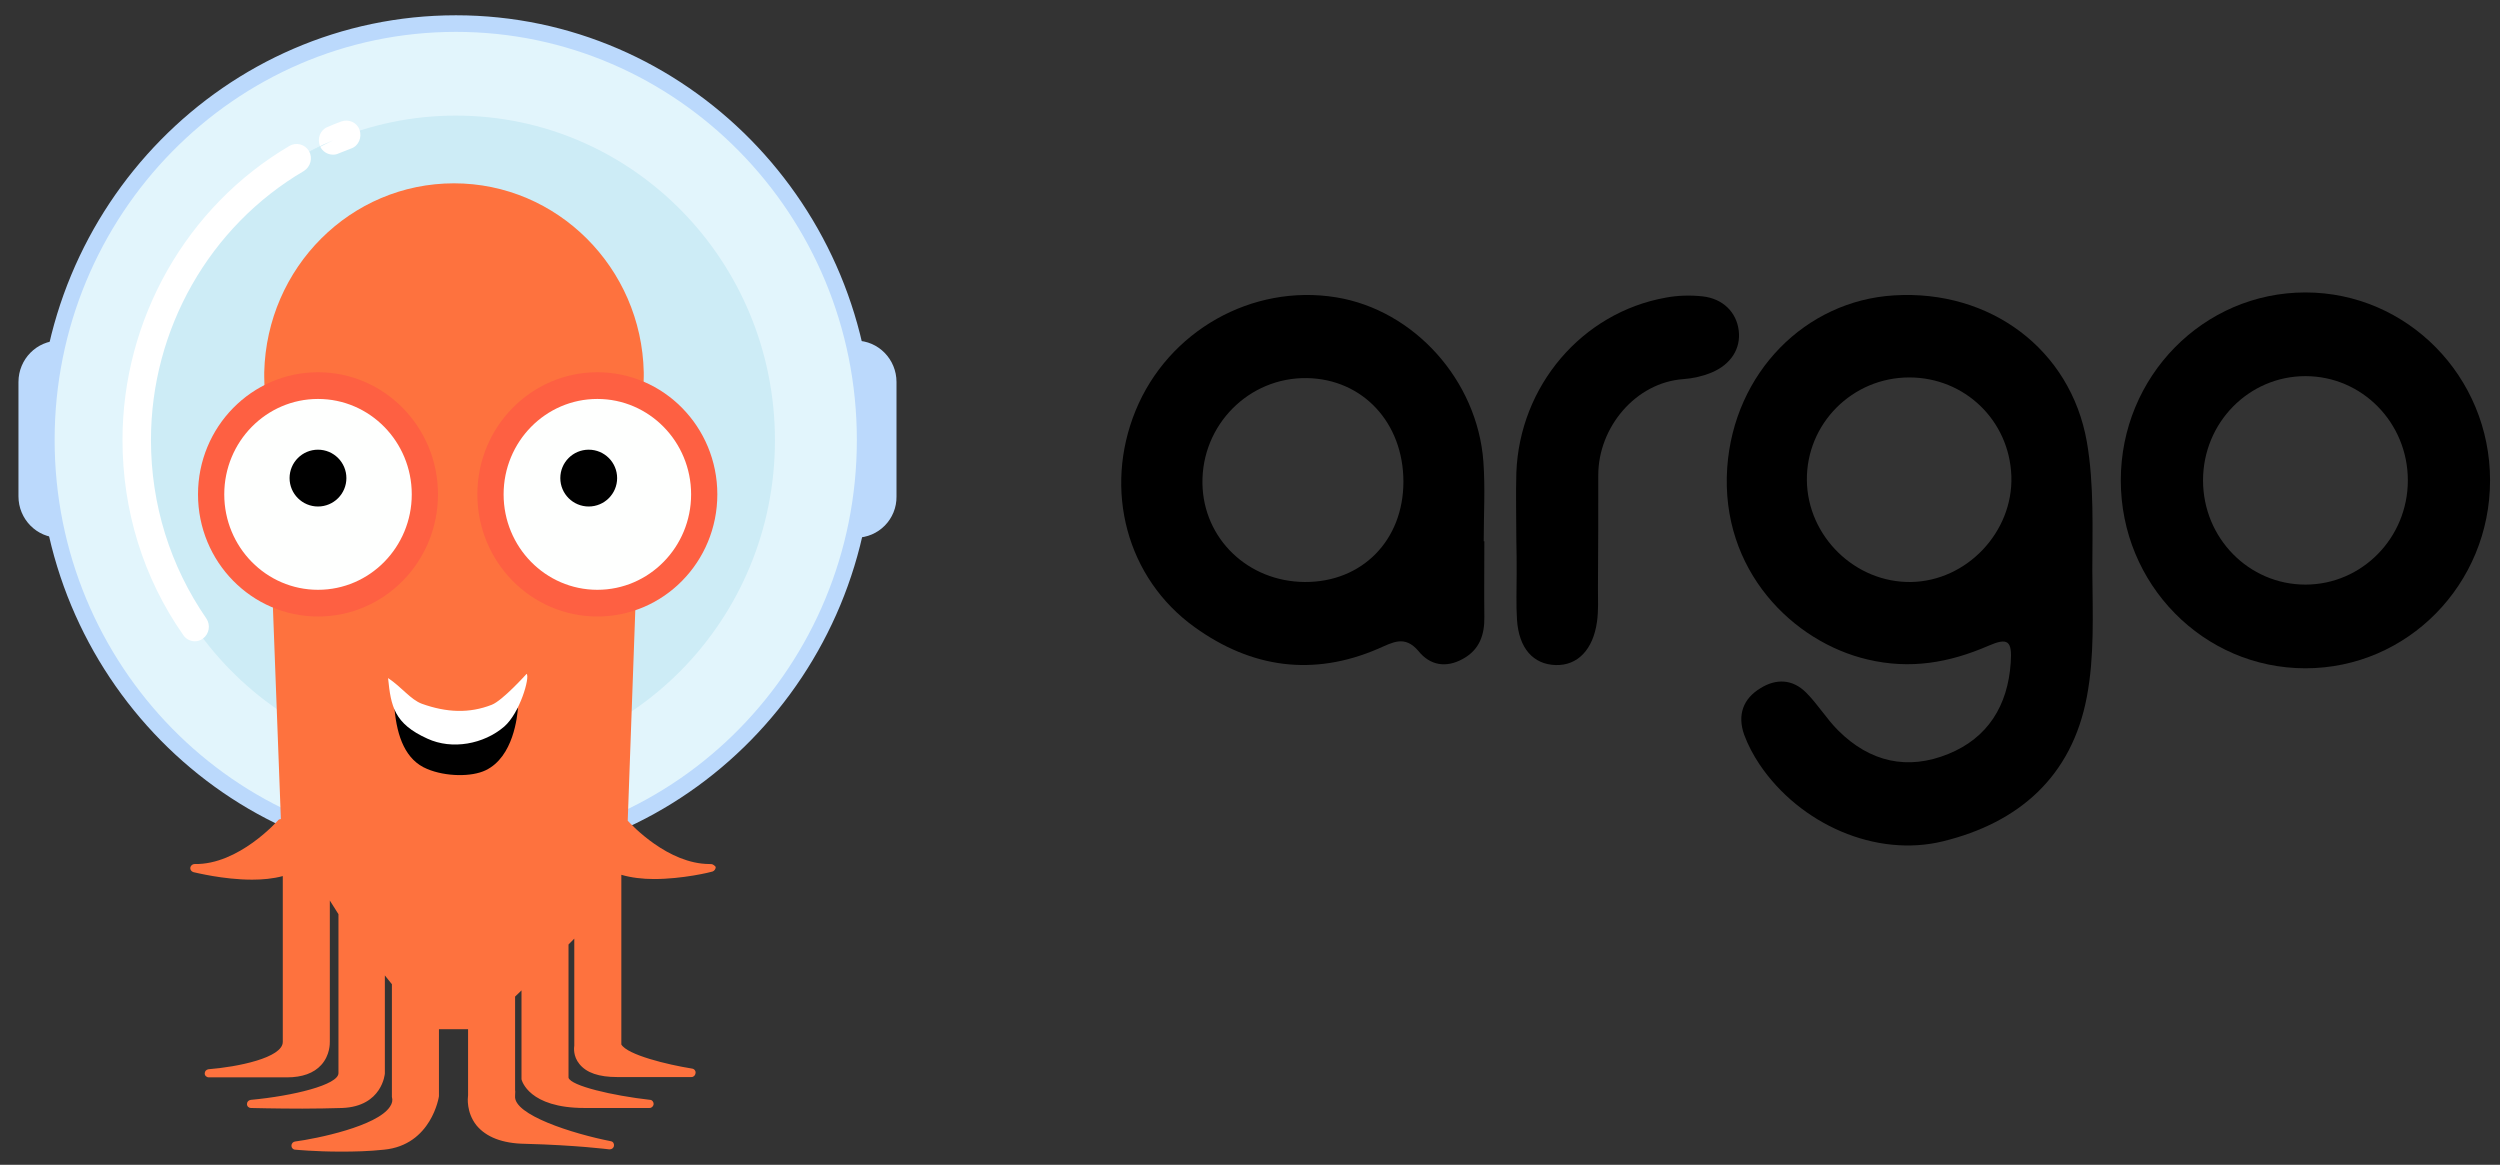 <svg width="88" height="41" viewBox="0 0 88 41" fill="none" xmlns="http://www.w3.org/2000/svg">
<rect x="0" y="0" width="88" height="41" fill="#333333" stroke="none"/>
<g id="argo_coloured.svg" clip-path="url(#clip0_223_717)">
<g id="Group">
<g id="Group_2">
<g id="Group_3">
<g id="Group_4">
<path id="Vector" d="M73.65 20.073C73.661 21.655 73.728 23.089 73.458 24.522C72.929 27.342 71.059 28.959 68.401 29.612C66.035 30.197 63.355 29.016 61.935 26.906C61.721 26.585 61.53 26.23 61.395 25.863C61.147 25.164 61.361 24.59 61.969 24.224C62.521 23.88 63.096 23.903 63.569 24.373C63.985 24.785 64.29 25.301 64.706 25.714C65.821 26.826 67.15 27.124 68.581 26.539C69.966 25.978 70.676 24.843 70.777 23.329C70.834 22.55 70.676 22.435 69.989 22.733C68.615 23.329 67.241 23.57 65.743 23.215C63.129 22.607 60.55 20.085 60.798 16.462C61.034 13.114 63.557 10.581 66.677 10.397C70.045 10.191 72.884 12.289 73.458 15.556C73.717 17.047 73.65 18.698 73.65 20.073ZM67.274 20.486C69.234 20.452 70.867 18.721 70.8 16.76C70.732 14.8 69.155 13.286 67.207 13.286C65.202 13.286 63.58 14.914 63.602 16.909C63.625 18.881 65.303 20.52 67.274 20.486Z" fill="black"/>
<path id="Vector_2" d="M52.249 19.053C52.249 19.936 52.238 20.83 52.249 21.713C52.26 22.343 52.08 22.871 51.495 23.192C50.898 23.524 50.334 23.421 49.929 22.916C49.444 22.343 49.017 22.618 48.51 22.836C46.223 23.822 44.049 23.513 42.056 22.079C39.657 20.36 38.834 17.241 39.972 14.456C41.121 11.647 44.072 9.984 47.034 10.466C49.771 10.913 52.001 13.378 52.215 16.244C52.283 17.173 52.227 18.113 52.227 19.053C52.227 19.053 52.238 19.053 52.249 19.053ZM49.4 16.955C49.4 14.88 47.969 13.344 46.009 13.309C43.959 13.275 42.292 14.96 42.326 17.024C42.36 18.961 43.925 20.474 45.93 20.486C47.947 20.497 49.4 19.018 49.4 16.955Z" fill="black"/>
<path id="Vector_3" d="M53.375 19.007C53.375 18.216 53.353 17.436 53.375 16.645C53.488 13.584 55.684 11.005 58.635 10.477C59.052 10.397 59.503 10.386 59.931 10.432C60.651 10.512 61.125 10.993 61.203 11.635C61.282 12.266 60.933 12.828 60.246 13.114C59.942 13.24 59.593 13.321 59.266 13.344C57.577 13.458 56.259 15.04 56.259 16.726C56.259 18.056 56.259 19.374 56.248 20.704C56.248 21.094 56.27 21.495 56.214 21.885C56.078 22.871 55.527 23.433 54.761 23.41C53.972 23.387 53.465 22.825 53.398 21.816C53.364 21.277 53.386 20.738 53.386 20.199C53.386 19.798 53.386 19.397 53.375 19.007C53.386 19.007 53.386 19.007 53.375 19.007Z" fill="black"/>
</g>
<path id="Vector_4" d="M81.151 10.294C77.558 10.294 74.652 13.252 74.652 16.909C74.652 20.566 77.558 23.524 81.151 23.524C84.745 23.524 87.65 20.566 87.65 16.909C87.65 13.252 84.733 10.294 81.151 10.294ZM81.151 20.578C79.158 20.578 77.547 18.938 77.547 16.909C77.547 14.88 79.158 13.24 81.151 13.24C83.145 13.24 84.756 14.88 84.756 16.909C84.756 18.938 83.134 20.578 81.151 20.578Z" fill="black"/>
</g>
<g id="Group_5">
<g id="Group_6">
<path id="Vector_5" d="M30.127 18.927C29.338 18.927 28.696 18.273 28.696 17.471V13.447C28.696 12.644 29.338 11.991 30.127 11.991C30.915 11.991 31.557 12.644 31.557 13.447V17.471C31.569 18.273 30.927 18.927 30.127 18.927Z" fill="#BBD9FC"/>
</g>
<g id="Group_7">
<path id="Vector_6" d="M2.081 18.927C1.292 18.927 0.65 18.273 0.65 17.471V13.447C0.65 12.644 1.292 11.991 2.081 11.991C2.869 11.991 3.511 12.644 3.511 13.447V17.471C3.511 18.273 2.869 18.927 2.081 18.927Z" fill="#BBD9FC"/>
</g>
<g id="Group_8">
<path id="Vector_7" d="M16.048 30.162C24.004 30.162 30.454 23.597 30.454 15.499C30.454 7.4 24.004 0.835 16.048 0.835C8.091 0.835 1.642 7.4 1.642 15.499C1.642 23.597 8.091 30.162 16.048 30.162Z" fill="#E2F5FC"/>
<path id="Vector_8" d="M16.048 30.449C7.949 30.449 1.349 23.742 1.349 15.499C1.349 7.256 7.938 0.538 16.048 0.538C24.146 0.538 30.735 7.244 30.735 15.487C30.735 23.73 24.146 30.449 16.048 30.449ZM16.048 1.122C8.253 1.122 1.923 7.565 1.923 15.487C1.923 23.41 8.253 29.864 16.048 29.864C23.842 29.864 30.161 23.421 30.161 15.487C30.161 7.554 23.831 1.122 16.048 1.122Z" fill="#BBD9FC"/>
</g>
<path id="Vector_9" d="M16.048 26.929C22.25 26.929 27.278 21.812 27.278 15.499C27.278 9.186 22.25 4.069 16.048 4.069C9.846 4.069 4.818 9.186 4.818 15.499C4.818 21.812 9.846 26.929 16.048 26.929Z" fill="#CDECF6"/>
<path id="Vector_10" d="M11.722 5.444C11.531 5.444 11.339 5.33 11.261 5.135C11.159 4.871 11.272 4.573 11.531 4.47C11.689 4.401 11.858 4.332 12.015 4.275C12.274 4.183 12.567 4.309 12.657 4.573C12.747 4.837 12.623 5.135 12.364 5.226C12.218 5.284 12.072 5.341 11.925 5.398C11.858 5.433 11.79 5.444 11.722 5.444Z" fill="white"/>
<path id="Vector_11" d="M10.438 5.582C10.855 5.341 11.283 5.123 11.723 4.94L10.438 5.582Z" fill="#CDECF6"/>
<path id="Vector_12" d="M6.857 22.573C6.699 22.573 6.542 22.492 6.452 22.355C5.044 20.349 4.312 17.964 4.312 15.488C4.312 11.234 6.564 7.267 10.191 5.135C10.428 4.997 10.732 5.078 10.878 5.318C11.013 5.559 10.934 5.869 10.698 6.018C7.375 7.967 5.314 11.589 5.314 15.488C5.314 17.758 5.99 19.924 7.263 21.77C7.42 21.999 7.364 22.32 7.139 22.481C7.049 22.55 6.947 22.573 6.857 22.573Z" fill="white"/>
<path id="Vector_13" d="M25.025 30.414C25.014 30.414 25.002 30.414 24.98 30.414C23.515 30.414 22.232 29.038 22.096 28.889L22.637 13.848C22.648 13.653 22.66 13.458 22.66 13.252C22.66 13.217 22.66 13.194 22.66 13.16V13.103C22.581 9.422 19.618 6.453 15.98 6.453C12.342 6.453 9.391 9.411 9.301 13.103V13.16C9.301 13.194 9.301 13.217 9.301 13.252C9.301 13.447 9.312 13.653 9.323 13.848L9.887 28.832C9.853 28.832 9.808 28.843 9.785 28.878C9.774 28.889 8.4 30.448 6.845 30.414C6.778 30.414 6.71 30.471 6.699 30.54C6.688 30.609 6.733 30.678 6.812 30.701C6.879 30.712 7.859 30.964 8.873 30.964C9.245 30.964 9.616 30.93 9.954 30.838V36.674C9.954 37.236 8.355 37.557 7.341 37.637C7.262 37.648 7.206 37.706 7.206 37.786C7.206 37.866 7.273 37.923 7.352 37.923H10.101C10.641 37.923 11.047 37.774 11.306 37.488C11.621 37.144 11.61 36.72 11.61 36.662V31.698L11.914 32.18V37.774C11.914 38.187 10.315 38.577 8.828 38.715C8.749 38.726 8.693 38.783 8.693 38.864C8.693 38.944 8.76 39.001 8.828 39.001C8.839 39.001 9.695 39.024 10.641 39.024C11.114 39.024 11.621 39.013 12.049 39.001C13.457 38.944 13.547 37.797 13.547 37.786C13.547 37.786 13.547 37.786 13.547 37.774V34.335L13.795 34.645V38.566C13.795 38.577 13.795 38.577 13.795 38.588C13.795 38.6 13.795 38.6 13.795 38.611C13.829 38.726 13.806 38.841 13.727 38.955C13.277 39.643 11.159 40.079 10.382 40.182C10.315 40.193 10.258 40.251 10.258 40.331C10.258 40.4 10.315 40.469 10.393 40.469C10.405 40.469 11.081 40.537 12.004 40.537C12.466 40.537 12.984 40.526 13.514 40.469C15.192 40.308 15.451 38.6 15.451 38.588V38.577V38.566V36.227H16.476V38.554C16.465 38.634 16.408 39.15 16.769 39.609C17.107 40.022 17.681 40.251 18.481 40.262C20.283 40.308 21.432 40.457 21.443 40.457C21.454 40.457 21.454 40.457 21.466 40.457C21.533 40.457 21.601 40.411 21.612 40.331C21.623 40.251 21.578 40.182 21.499 40.17C20.159 39.907 18.064 39.242 18.131 38.577V38.566V38.554C18.131 38.485 18.143 38.428 18.131 38.371V35.08L18.357 34.862V37.958V37.969C18.357 37.981 18.357 37.981 18.357 37.992C18.368 38.038 18.616 39.001 20.576 39.001H22.862C22.941 39.001 22.997 38.944 23.009 38.864C23.009 38.783 22.952 38.715 22.885 38.715C21.556 38.566 20.091 38.221 20.012 37.935V33.246L20.215 33.039V36.8C20.204 36.88 20.17 37.178 20.395 37.453C20.643 37.763 21.083 37.912 21.725 37.912H24.338C24.417 37.912 24.473 37.855 24.484 37.774C24.495 37.694 24.439 37.625 24.36 37.614C23.493 37.476 22.085 37.132 21.871 36.766V30.793C22.22 30.896 22.626 30.942 23.02 30.942C24.034 30.942 25.014 30.701 25.081 30.678C25.149 30.655 25.194 30.586 25.194 30.517C25.16 30.471 25.092 30.414 25.025 30.414Z" fill="#FE723E"/>
<g id="Group_9">
<path id="Vector_14" d="M21.027 21.701C23.359 21.701 25.25 19.777 25.25 17.402C25.25 15.028 23.359 13.103 21.027 13.103C18.694 13.103 16.803 15.028 16.803 17.402C16.803 19.777 18.694 21.701 21.027 21.701Z" fill="#FE6042"/>
<path id="Vector_15" d="M21.027 20.761C22.849 20.761 24.327 19.257 24.327 17.402C24.327 15.547 22.849 14.043 21.027 14.043C19.204 14.043 17.727 15.547 17.727 17.402C17.727 19.257 19.204 20.761 21.027 20.761Z" fill="#FEFFFE"/>
<path id="Vector_16" d="M20.723 17.829C21.275 17.829 21.723 17.381 21.723 16.829C21.723 16.277 21.275 15.829 20.723 15.829C20.17 15.829 19.723 16.277 19.723 16.829C19.723 17.381 20.17 17.829 20.723 17.829Z" fill="black"/>
</g>
<g id="Group_10">
<path id="Vector_17" d="M11.194 21.701C13.526 21.701 15.417 19.777 15.417 17.402C15.417 15.028 13.526 13.103 11.194 13.103C8.861 13.103 6.97 15.028 6.97 17.402C6.97 19.777 8.861 21.701 11.194 21.701Z" fill="#FE6042"/>
<path id="Vector_18" d="M11.194 20.761C13.017 20.761 14.494 19.257 14.494 17.402C14.494 15.547 13.017 14.043 11.194 14.043C9.371 14.043 7.894 15.547 7.894 17.402C7.894 19.257 9.371 20.761 11.194 20.761Z" fill="#FEFFFE"/>
<path id="Vector_19" d="M11.193 17.829C11.746 17.829 12.193 17.381 12.193 16.829C12.193 16.277 11.746 15.829 11.193 15.829C10.641 15.829 10.193 16.277 10.193 16.829C10.193 17.381 10.641 17.829 11.193 17.829Z" fill="black"/>
</g>
<g id="Group_11">
<path id="Vector_20" d="M17.096 27.113C16.6 27.353 15.688 27.342 15.035 27.067C14.28 26.757 13.976 25.943 13.886 24.946C14.37 25.267 14.494 25.725 14.911 25.874C15.778 26.184 16.488 26.115 17.276 25.794C17.659 25.645 18.211 24.911 18.233 24.9C18.211 25.209 18.076 26.642 17.096 27.113Z" fill="black"/>
<path id="Vector_21" d="M17.749 25.576C17.028 26.196 15.913 26.402 15.046 26.001C13.874 25.473 13.761 24.866 13.66 23.868C14.145 24.189 14.449 24.625 14.854 24.774C15.721 25.084 16.521 25.118 17.31 24.808C17.692 24.659 18.526 23.731 18.537 23.719C18.661 23.834 18.301 25.095 17.749 25.576Z" fill="white"/>
</g>
</g>
</g>
</g>
</g>
<defs>
<clipPath id="clip0_223_717">
<rect width="87" height="40" fill="white" transform="translate(0.65 0.538)"/>
</clipPath>
</defs>
</svg>
